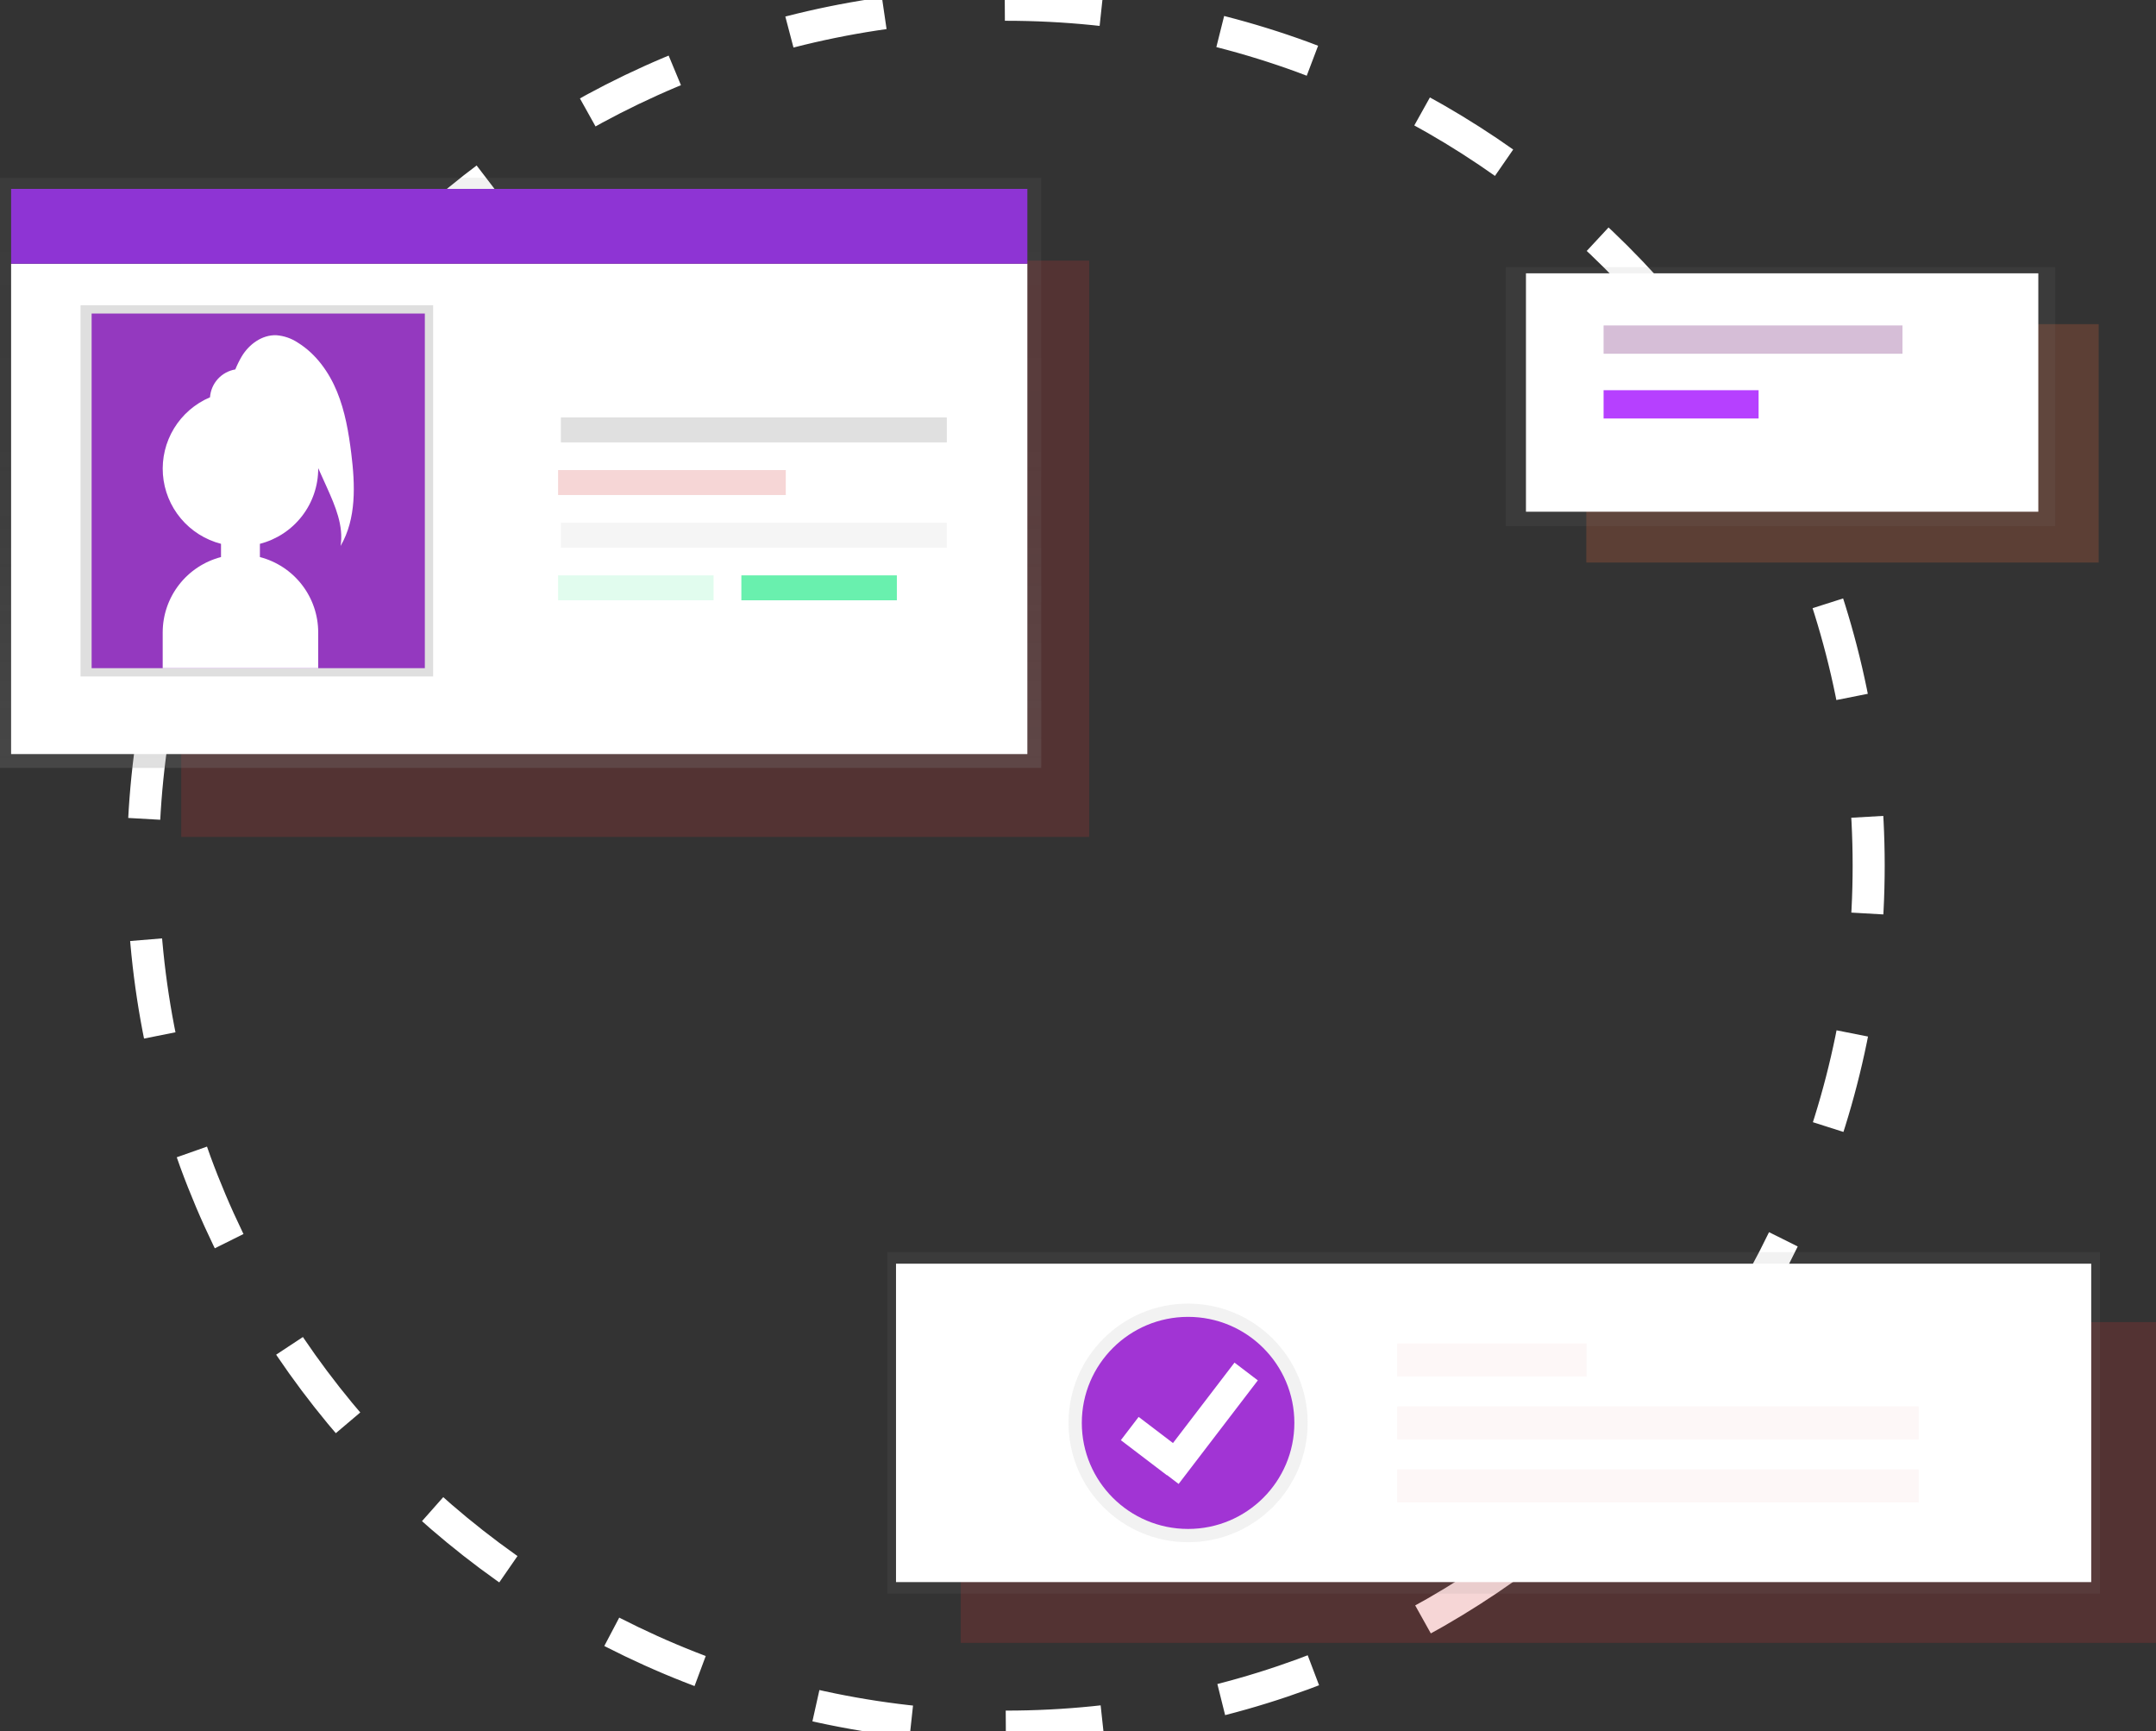 <svg width="269" height="216" viewBox="0 0 269 216" fill="none" xmlns="http://www.w3.org/2000/svg">
<rect x="0" y="0" width="269" height="216" fill="#333333" stroke="none"/>
<g clip-path="url(#clip0)">
<path d="M125.495 215.408C184.951 215.408 233.15 167.32 233.15 108C233.15 48.68 184.951 0.592 125.495 0.592C66.038 0.592 17.839 48.68 17.839 108C17.839 167.32 66.038 215.408 125.495 215.408Z" stroke="white" stroke-width="4" stroke-miterlimit="10" stroke-dasharray="12.07 15.09"/>
<path opacity="0.2" d="M135.895 32.515H22.611V104.408H135.895V32.515Z" fill="#D43434"/>
<path d="M129.913 22.18H0V95.8H129.913V22.18Z" fill="url(#paint0_linear)"/>
<path d="M128.182 32.897H1.385V94.075H128.182V32.897Z" fill="white"/>
<path d="M54.044 38.081H10.048V84.397H54.044V38.081Z" fill="url(#paint1_linear)"/>
<path d="M53.006 39.117H11.433V83.358H53.006V39.117Z" fill="#9439BF"/>
<path d="M43.83 56.586C43.504 53.959 43.056 51.316 42.051 48.866C41.046 46.416 39.423 44.15 37.169 42.753C36.366 42.214 35.436 41.893 34.471 41.821C32.691 41.759 31.075 42.946 30.164 44.458C29.857 44.98 29.588 45.525 29.361 46.088C28.52 46.23 27.751 46.651 27.178 47.281C26.606 47.912 26.262 48.716 26.202 49.565C24.338 50.357 22.769 51.712 21.715 53.439C20.662 55.166 20.177 57.179 20.328 59.195C20.48 61.211 21.26 63.13 22.56 64.681C23.86 66.232 25.613 67.338 27.575 67.845V69.496C25.496 70.038 23.656 71.251 22.34 72.946C21.024 74.641 20.307 76.723 20.3 78.867V83.361H39.702V78.867C39.696 76.723 38.978 74.641 37.663 72.946C36.347 71.251 34.506 70.038 32.427 69.496V67.845C34.51 67.308 36.354 66.095 37.671 64.399C38.988 62.702 39.702 60.617 39.702 58.471C39.702 58.447 39.702 58.426 39.702 58.403L40.794 60.826C41.831 63.134 42.896 65.614 42.493 68.111C44.48 64.714 44.314 60.498 43.83 56.586Z" fill="white"/>
<path d="M128.182 23.565H1.385V32.897H128.182V23.565Z" fill="#8E34D4"/>
<path d="M118.134 52.08H69.979V55.19H118.134V52.08Z" fill="#E0E0E0"/>
<path d="M118.134 65.214H69.979V68.324H118.134V65.214Z" fill="#F5F5F5"/>
<path opacity="0.2" d="M98.041 58.645H69.632V61.755H98.041V58.645Z" fill="#D43434"/>
<path opacity="0.2" d="M89.034 71.78H69.632V74.89H89.034V71.78Z" fill="#69F0AE"/>
<path d="M111.9 71.78H92.498V74.89H111.9V71.78Z" fill="#69F0AE"/>
<path opacity="0.2" d="M261.847 40.439H197.92V70.182H261.847V40.439Z" fill="#FF6E40"/>
<path d="M256.419 33.329H187.87V65.637H256.419V33.329Z" fill="url(#paint2_linear)"/>
<path d="M254.317 34.098H190.391V63.841H254.317V34.098Z" fill="white"/>
<path opacity="0.3" d="M237.368 40.602H200.077V44.132H237.368V40.602Z" fill="#762778"/>
<path d="M219.416 48.68H200.077V52.21H219.416V48.68Z" fill="#B640FF"/>
<path opacity="0.2" d="M269 164.941H119.875V204.96H269V164.941Z" fill="#D43434"/>
<path d="M262.004 156.209H110.707V198.821H262.004V156.209Z" fill="url(#paint3_linear)"/>
<path d="M260.918 157.653H111.793V197.377H260.918V157.653Z" fill="white"/>
<path d="M148.236 192.4C156.474 192.4 163.153 185.736 163.153 177.516C163.153 169.297 156.474 162.633 148.236 162.633C139.997 162.633 133.318 169.297 133.318 177.516C133.318 185.736 139.997 192.4 148.236 192.4Z" fill="url(#paint4_linear)"/>
<path d="M148.236 190.746C155.559 190.746 161.495 184.823 161.495 177.516C161.495 170.21 155.559 164.287 148.236 164.287C140.913 164.287 134.976 170.21 134.976 177.516C134.976 184.823 140.913 190.746 148.236 190.746Z" fill="#A134D4"/>
<g opacity="0.2">
<path opacity="0.2" d="M197.959 167.595H174.34V171.729H197.959V167.595Z" fill="#D43434"/>
<path opacity="0.2" d="M239.393 175.448H174.34V179.582H239.393V175.448Z" fill="#D43434"/>
<path opacity="0.2" d="M239.393 183.304H174.34V187.438H239.393V183.304Z" fill="#D43434"/>
</g>
<path d="M156.937 172.211L154.025 169.995L146.35 180.029L142.067 176.768L139.846 179.671L145.587 184.044L145.602 184.023L147.055 185.13L156.937 172.211Z" fill="white"/>
</g>
<defs>
<linearGradient id="paint0_linear" x1="64.955" y1="95.803" x2="64.955" y2="22.18" gradientUnits="userSpaceOnUse">
<stop stop-color="#808080" stop-opacity="0.25"/>
<stop offset="0.54" stop-color="#808080" stop-opacity="0.12"/>
<stop offset="1" stop-color="#808080" stop-opacity="0.1"/>
</linearGradient>
<linearGradient id="paint1_linear" x1="1500.65" y1="9623.58" x2="8027.53" y2="9623.58" gradientUnits="userSpaceOnUse">
<stop stop-color="#808080" stop-opacity="0.25"/>
<stop offset="0.54" stop-color="#808080" stop-opacity="0.12"/>
<stop offset="1" stop-color="#808080" stop-opacity="0.1"/>
</linearGradient>
<linearGradient id="paint2_linear" x1="51534.4" y1="7200.27" x2="51534.4" y2="3672.53" gradientUnits="userSpaceOnUse">
<stop stop-color="#808080" stop-opacity="0.25"/>
<stop offset="0.54" stop-color="#808080" stop-opacity="0.12"/>
<stop offset="1" stop-color="#808080" stop-opacity="0.1"/>
</linearGradient>
<linearGradient id="paint3_linear" x1="95179.3" y1="28788.8" x2="95179.3" y2="22651.9" gradientUnits="userSpaceOnUse">
<stop stop-color="#808080" stop-opacity="0.25"/>
<stop offset="0.54" stop-color="#808080" stop-opacity="0.12"/>
<stop offset="1" stop-color="#808080" stop-opacity="0.1"/>
</linearGradient>
<linearGradient id="paint4_linear" x1="15045.8" y1="19518" x2="15045.8" y2="16523.5" gradientUnits="userSpaceOnUse">
<stop stop-color="#808080" stop-opacity="0.25"/>
<stop offset="0.54" stop-color="#808080" stop-opacity="0.12"/>
<stop offset="1" stop-color="#808080" stop-opacity="0.1"/>
</linearGradient>
<clipPath id="clip0">
<rect width="269" height="216" fill="white"/>
</clipPath>
</defs>
</svg>
